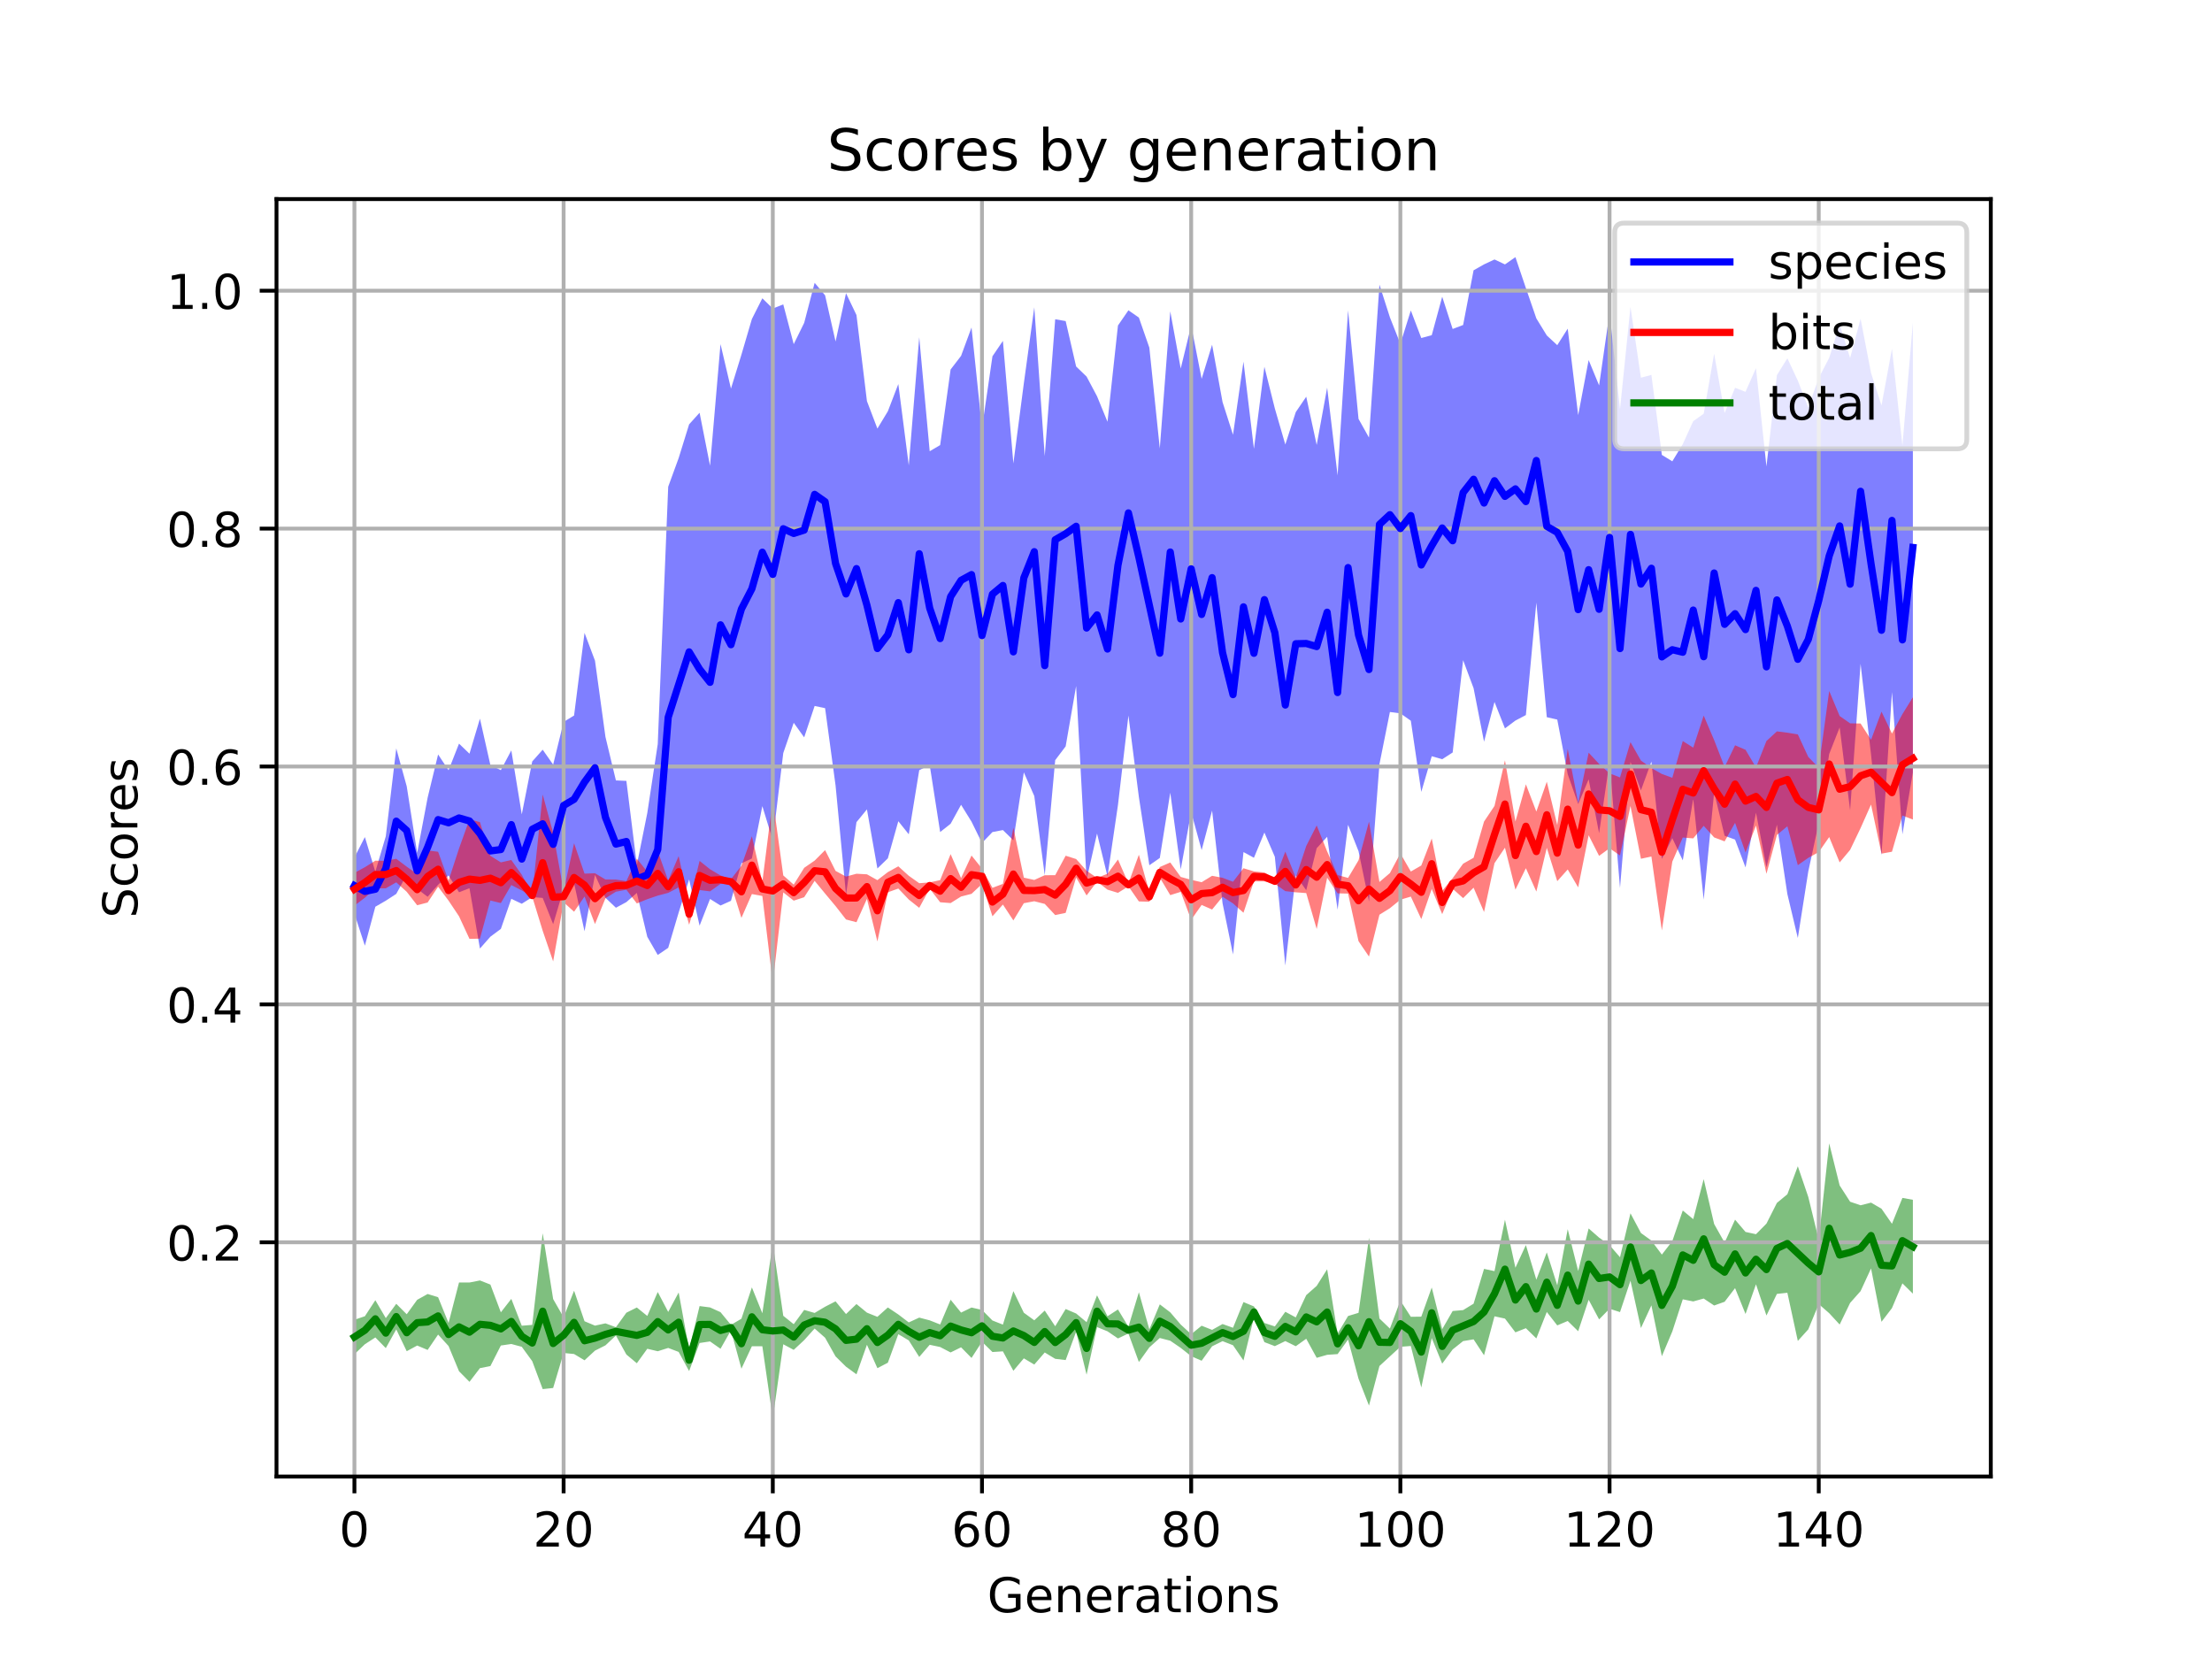 <?xml version="1.0" encoding="utf-8" standalone="no"?>
<!DOCTYPE svg PUBLIC "-//W3C//DTD SVG 1.1//EN"
  "http://www.w3.org/Graphics/SVG/1.1/DTD/svg11.dtd">
<!-- Created with matplotlib (https://matplotlib.org/) -->
<svg height="345.6pt" version="1.1" viewBox="0 0 460.8 345.6" width="460.8pt" xmlns="http://www.w3.org/2000/svg" xmlns:xlink="http://www.w3.org/1999/xlink">
 <defs>
  <style type="text/css">
*{stroke-linecap:butt;stroke-linejoin:round;}
  </style>
 </defs>
 <g id="figure_1">
  <g id="patch_1">
   <path d="M 0 345.6 
L 460.8 345.6 
L 460.8 0 
L 0 0 
z
" style="fill:#ffffff;"/>
  </g>
  <g id="axes_1">
   <g id="patch_2">
    <path d="M 57.6 307.584 
L 414.72 307.584 
L 414.72 41.472 
L 57.6 41.472 
z
" style="fill:#ffffff;"/>
   </g>
   <g id="PolyCollection_1">
    <path clip-path="url(#pe8306fdc66)" d="M 73.833 178.625 
L 73.833 190.348 
L 76.012 197.004 
L 78.191 188.89 
L 80.369 187.629 
L 82.548 186.216 
L 84.727 182.224 
L 86.906 185.166 
L 89.085 186.821 
L 91.264 184.309 
L 93.443 182.367 
L 95.622 185.874 
L 97.801 185.032 
L 99.979 197.598 
L 102.158 195.129 
L 104.337 193.51 
L 106.516 187.238 
L 108.695 188.269 
L 110.874 186.89 
L 113.053 187.057 
L 115.232 192.512 
L 117.411 185.199 
L 119.589 183.968 
L 121.768 194.002 
L 123.947 182.254 
L 126.126 187.021 
L 128.305 189.1 
L 130.484 187.926 
L 132.663 186.013 
L 134.842 195.157 
L 137.021 198.933 
L 139.199 197.456 
L 141.378 190.105 
L 143.557 183.205 
L 145.736 192.833 
L 147.915 187.271 
L 150.094 188.637 
L 152.273 187.654 
L 154.452 179.848 
L 156.631 178.835 
L 158.809 167.929 
L 160.988 175.053 
L 163.167 156.877 
L 165.346 150.566 
L 167.525 153.605 
L 169.704 147.062 
L 171.883 147.525 
L 174.062 163.62 
L 176.241 186.378 
L 178.419 171.27 
L 180.598 168.608 
L 182.777 180.923 
L 184.956 178.806 
L 187.135 171.07 
L 189.314 173.799 
L 191.493 160.446 
L 193.672 159.362 
L 195.851 173.327 
L 198.029 171.61 
L 200.208 167.651 
L 202.387 171.172 
L 204.566 175.606 
L 206.745 173.332 
L 208.924 172.916 
L 211.103 175.05 
L 213.282 160.903 
L 215.461 165.826 
L 217.639 182.31 
L 219.818 158.358 
L 221.997 155.475 
L 224.176 142.92 
L 226.355 183.213 
L 228.534 173.641 
L 230.713 182.547 
L 232.892 167.695 
L 235.071 149.057 
L 237.249 166.038 
L 239.428 180.245 
L 241.607 178.732 
L 243.786 165.131 
L 245.965 181.118 
L 248.144 169.175 
L 250.323 177.094 
L 252.502 168.855 
L 254.681 188.172 
L 256.859 198.834 
L 259.038 177.501 
L 261.217 178.69 
L 263.396 173.431 
L 265.575 178.491 
L 267.754 201.133 
L 269.933 182.36 
L 272.112 185.46 
L 274.291 176.702 
L 276.469 174.321 
L 278.648 189.497 
L 280.827 171.818 
L 283.006 177.311 
L 285.185 187.8 
L 287.364 159.184 
L 289.543 148.322 
L 291.722 148.606 
L 293.901 150.139 
L 296.079 164.967 
L 298.258 157.536 
L 300.437 158.16 
L 302.616 156.76 
L 304.795 137.53 
L 306.974 143.363 
L 309.153 154.511 
L 311.332 146.231 
L 313.511 151.736 
L 315.689 150.108 
L 317.868 148.961 
L 320.047 125.534 
L 322.226 149.404 
L 324.405 149.899 
L 326.584 161.286 
L 328.763 167.497 
L 330.942 162.351 
L 333.121 173.561 
L 335.299 158.703 
L 337.478 184.977 
L 339.657 158.718 
L 341.836 164.647 
L 344.015 158.655 
L 346.194 178.93 
L 348.373 174.597 
L 350.552 179.222 
L 352.731 166.445 
L 354.909 187.412 
L 357.088 165.06 
L 359.267 174.103 
L 361.446 174.901 
L 363.625 180.694 
L 365.804 169.298 
L 367.983 180.665 
L 370.162 171.803 
L 372.341 186.245 
L 374.519 195.4 
L 376.698 181.538 
L 378.877 171.475 
L 381.056 157.065 
L 383.235 151.53 
L 385.414 168.805 
L 387.593 138.285 
L 389.772 157.208 
L 391.951 178.138 
L 394.129 144.178 
L 396.308 173.805 
L 398.487 160.889 
L 398.487 67.209 
L 398.487 67.209 
L 396.308 92.79 
L 394.129 72.65 
L 391.951 84.453 
L 389.772 77.69 
L 387.593 66.402 
L 385.414 74.588 
L 383.235 67.589 
L 381.056 74.542 
L 378.877 78.747 
L 376.698 84.879 
L 374.519 79.293 
L 372.341 74.632 
L 370.162 78.151 
L 367.983 97.171 
L 365.804 76.672 
L 363.625 81.62 
L 361.446 80.782 
L 359.267 86.021 
L 357.088 73.674 
L 354.909 86.191 
L 352.731 87.731 
L 350.552 92.518 
L 348.373 96.102 
L 346.194 94.762 
L 344.015 78.096 
L 341.836 78.686 
L 339.657 63.929 
L 337.478 85.247 
L 335.299 65.203 
L 333.121 80.288 
L 330.942 75.005 
L 328.763 86.491 
L 326.584 68.467 
L 324.405 71.905 
L 322.226 69.883 
L 320.047 66.327 
L 317.868 60.007 
L 315.689 53.568 
L 313.511 55.082 
L 311.332 54.055 
L 309.153 55.072 
L 306.974 56.309 
L 304.795 67.702 
L 302.616 68.533 
L 300.437 61.814 
L 298.258 69.829 
L 296.079 70.416 
L 293.901 64.678 
L 291.722 71.623 
L 289.543 66.11 
L 287.364 59.303 
L 285.185 91.156 
L 283.006 87.263 
L 280.827 64.656 
L 278.648 99.043 
L 276.469 80.757 
L 274.291 92.689 
L 272.112 82.642 
L 269.933 85.851 
L 267.754 92.601 
L 265.575 85.102 
L 263.396 76.404 
L 261.217 93.495 
L 259.038 75.337 
L 256.859 90.569 
L 254.681 83.766 
L 252.502 71.811 
L 250.323 78.916 
L 248.144 67.824 
L 245.965 76.775 
L 243.786 64.86 
L 241.607 93.414 
L 239.428 72.414 
L 237.249 66.154 
L 235.071 64.64 
L 232.892 67.807 
L 230.713 87.865 
L 228.534 82.548 
L 226.355 78.446 
L 224.176 76.347 
L 221.997 66.885 
L 219.818 66.509 
L 217.639 95.02 
L 215.461 64.024 
L 213.282 79.87 
L 211.103 96.541 
L 208.924 71.011 
L 206.745 74.223 
L 204.566 89.195 
L 202.387 68.226 
L 200.208 74.135 
L 198.029 76.976 
L 195.851 92.723 
L 193.672 94.002 
L 191.493 70.259 
L 189.314 96.939 
L 187.135 80.004 
L 184.956 85.678 
L 182.777 89.28 
L 180.598 83.557 
L 178.419 65.63 
L 176.241 61.078 
L 174.062 71.14 
L 171.883 61.523 
L 169.704 58.913 
L 167.525 67.258 
L 165.346 71.694 
L 163.167 63.411 
L 160.988 64.276 
L 158.809 62.142 
L 156.631 66.46 
L 154.452 73.882 
L 152.273 80.954 
L 150.094 71.684 
L 147.915 97.017 
L 145.736 85.983 
L 143.557 88.396 
L 141.378 95.422 
L 139.199 101.392 
L 137.021 155.004 
L 134.842 169.366 
L 132.663 180.195 
L 130.484 162.671 
L 128.305 162.577 
L 126.126 153.506 
L 123.947 137.627 
L 121.768 131.836 
L 119.589 149.055 
L 117.411 150.392 
L 115.232 159.285 
L 113.053 156.176 
L 110.874 158.622 
L 108.695 169.653 
L 106.516 156.322 
L 104.337 160.437 
L 102.158 159.384 
L 99.979 149.709 
L 97.801 157.012 
L 95.622 154.911 
L 93.443 160.449 
L 91.264 157.169 
L 89.085 166.165 
L 86.906 177.672 
L 84.727 163.794 
L 82.548 155.907 
L 80.369 174.208 
L 78.191 181.59 
L 76.012 174.378 
L 73.833 178.625 
z
" style="fill:#0000ff;fill-opacity:0.5;"/>
   </g>
   <g id="PolyCollection_2">
    <path clip-path="url(#pe8306fdc66)" d="M 73.833 181.834 
L 73.833 188.666 
L 76.012 187.011 
L 78.191 185.068 
L 80.369 185.051 
L 82.548 183.808 
L 84.727 185.776 
L 86.906 188.58 
L 89.085 188.009 
L 91.264 184.718 
L 93.443 187.614 
L 95.622 190.882 
L 97.801 195.583 
L 99.979 195.538 
L 102.158 187.595 
L 104.337 188.126 
L 106.516 184.378 
L 108.695 185.491 
L 110.874 186.801 
L 113.053 193.901 
L 115.232 200.275 
L 117.411 187.955 
L 119.589 189.931 
L 121.768 186.766 
L 123.947 192.499 
L 126.126 187.127 
L 128.305 185.761 
L 130.484 185.345 
L 132.663 188.2 
L 134.842 187.323 
L 137.021 186.576 
L 139.199 186.001 
L 141.378 184.871 
L 143.557 192.636 
L 145.736 185.412 
L 147.915 185.685 
L 150.094 184.132 
L 152.273 184.209 
L 154.452 191.213 
L 156.631 186.246 
L 158.809 186.647 
L 160.988 204.744 
L 163.167 185.901 
L 165.346 187.622 
L 167.525 186.91 
L 169.704 183.495 
L 171.883 186.144 
L 174.062 188.752 
L 176.241 191.545 
L 178.419 192.113 
L 180.598 187.249 
L 182.777 196.12 
L 184.956 185.885 
L 187.135 185.094 
L 189.314 187.39 
L 191.493 189.116 
L 193.672 185.117 
L 195.851 187.956 
L 198.029 188.125 
L 200.208 186.763 
L 202.387 186.202 
L 204.566 184.155 
L 206.745 190.879 
L 208.924 188.434 
L 211.103 191.741 
L 213.282 188.153 
L 215.461 187.745 
L 217.639 188.299 
L 219.818 190.628 
L 221.997 190.165 
L 224.176 182.802 
L 226.355 186.536 
L 228.534 183.643 
L 230.713 185.33 
L 232.892 185.998 
L 235.071 184.638 
L 237.249 187.783 
L 239.428 187.844 
L 241.607 182.816 
L 243.786 186.473 
L 245.965 185.787 
L 248.144 191.605 
L 250.323 188.513 
L 252.502 189.473 
L 254.681 186.805 
L 256.859 188.197 
L 259.038 190.141 
L 261.217 183.604 
L 263.396 183.607 
L 265.575 184.113 
L 267.754 185.641 
L 269.933 185.882 
L 272.112 186.046 
L 274.291 193.529 
L 276.469 182.845 
L 278.648 186.1 
L 280.827 186.154 
L 283.006 196.065 
L 285.185 199.268 
L 287.364 190.552 
L 289.543 189.196 
L 291.722 187.429 
L 293.901 186.779 
L 296.079 191.462 
L 298.258 185.183 
L 300.437 190.431 
L 302.616 185.147 
L 304.795 187.095 
L 306.974 184.921 
L 309.153 189.988 
L 311.332 179.812 
L 313.511 176.588 
L 315.689 185.329 
L 317.868 180.86 
L 320.047 185.727 
L 322.226 176.615 
L 324.405 183.565 
L 326.584 181.126 
L 328.763 184.858 
L 330.942 174 
L 333.121 178.293 
L 335.299 176.702 
L 337.478 178.208 
L 339.657 167.904 
L 341.836 178.899 
L 344.015 178.422 
L 346.194 193.823 
L 348.373 179.496 
L 350.552 174.472 
L 352.731 174.652 
L 354.909 172.034 
L 357.088 174.45 
L 359.267 175.271 
L 361.446 171.417 
L 363.625 177.583 
L 365.804 171.974 
L 367.983 182.032 
L 370.162 173.937 
L 372.341 172.127 
L 374.519 180.233 
L 376.698 178.709 
L 378.877 177.513 
L 381.056 174.373 
L 383.235 179.656 
L 385.414 177.047 
L 387.593 172.502 
L 389.772 167.604 
L 391.951 177.83 
L 394.129 177.43 
L 396.308 169.892 
L 398.487 170.731 
L 398.487 145.249 
L 398.487 145.249 
L 396.308 148.759 
L 394.129 152.811 
L 391.951 148.248 
L 389.772 154.114 
L 387.593 150.717 
L 385.414 150.687 
L 383.235 149.159 
L 381.056 143.94 
L 378.877 159.927 
L 376.698 157.679 
L 374.519 152.986 
L 372.341 152.63 
L 370.162 152.358 
L 367.983 154.363 
L 365.804 159.865 
L 363.625 156.192 
L 361.446 155.255 
L 359.267 159.78 
L 357.088 154.18 
L 354.909 149.067 
L 352.731 155.745 
L 350.552 154.372 
L 348.373 162.025 
L 346.194 161.232 
L 344.015 160 
L 341.836 158.443 
L 339.657 154.592 
L 337.478 161.953 
L 335.299 161.1 
L 333.121 159.14 
L 330.942 156.8 
L 328.763 167.245 
L 326.584 155.998 
L 324.405 171.877 
L 322.226 162.844 
L 320.047 169.069 
L 317.868 163.383 
L 315.689 171.138 
L 313.511 158.402 
L 311.332 167.889 
L 309.153 171.146 
L 306.974 178.693 
L 304.795 179.923 
L 302.616 182.941 
L 300.437 185.58 
L 298.258 174.672 
L 296.079 180.299 
L 293.901 181.555 
L 291.722 177.783 
L 289.543 181.877 
L 287.364 183.733 
L 285.185 171.161 
L 283.006 179.216 
L 280.827 182.886 
L 278.648 182.29 
L 276.469 177.367 
L 274.291 171.951 
L 272.112 176.236 
L 269.933 182.823 
L 267.754 177.412 
L 265.575 183.079 
L 263.396 181.75 
L 261.217 181.532 
L 259.038 180.871 
L 256.859 183.684 
L 254.681 182.858 
L 252.502 182.445 
L 250.323 183.783 
L 248.144 183.282 
L 245.965 182.68 
L 243.786 179.671 
L 241.607 180.619 
L 239.428 185.806 
L 237.249 178.056 
L 235.071 184.016 
L 232.892 179.052 
L 230.713 182.022 
L 228.534 182.882 
L 226.355 181.396 
L 224.176 178.953 
L 221.997 178.261 
L 219.818 182.318 
L 217.639 182.327 
L 215.461 183.31 
L 213.282 182.829 
L 211.103 172.42 
L 208.924 184.124 
L 206.745 184.955 
L 204.566 180.937 
L 202.387 178.223 
L 200.208 182.916 
L 198.029 177.933 
L 195.851 183.345 
L 193.672 183.82 
L 191.493 183.988 
L 189.314 182.438 
L 187.135 180.469 
L 184.956 181.676 
L 182.777 183.349 
L 180.598 182.134 
L 178.419 182.016 
L 176.241 182.604 
L 174.062 181.422 
L 171.883 177.092 
L 169.704 179.279 
L 167.525 180.784 
L 165.346 184.284 
L 163.167 182.369 
L 160.988 166.476 
L 158.809 183.725 
L 156.631 174.204 
L 154.452 180.35 
L 152.273 183.153 
L 150.094 182.374 
L 147.915 181.081 
L 145.736 179.337 
L 143.557 188.247 
L 141.378 178.33 
L 139.199 183.432 
L 137.021 177.319 
L 134.842 181.608 
L 132.663 178.868 
L 130.484 183.55 
L 128.305 183.228 
L 126.126 183.212 
L 123.947 181.912 
L 121.768 181.992 
L 119.589 175.664 
L 117.411 185.629 
L 115.232 173.509 
L 113.053 165.515 
L 110.874 186.33 
L 108.695 182.22 
L 106.516 179.154 
L 104.337 179.647 
L 102.158 178.285 
L 99.979 171.261 
L 97.801 170.687 
L 95.622 176.758 
L 93.443 183.426 
L 91.264 177.436 
L 89.085 177.156 
L 86.906 182.084 
L 84.727 180.542 
L 82.548 178.898 
L 80.369 179.324 
L 78.191 179.298 
L 76.012 180.651 
L 73.833 181.834 
z
" style="fill:#ff0000;fill-opacity:0.5;"/>
   </g>
   <g id="PolyCollection_3">
    <path clip-path="url(#pe8306fdc66)" d="M 73.833 274.936 
L 73.833 282.101 
L 76.012 280.028 
L 78.191 278.613 
L 80.369 280.837 
L 82.548 276.932 
L 84.727 281.483 
L 86.906 280.3 
L 89.085 281.216 
L 91.264 278.014 
L 93.443 280.403 
L 95.622 285.653 
L 97.801 287.863 
L 99.979 285.01 
L 102.158 284.577 
L 104.337 280.295 
L 106.516 279.976 
L 108.695 280.564 
L 110.874 283.555 
L 113.053 289.377 
L 115.232 289.142 
L 117.411 281.85 
L 119.589 282.066 
L 121.768 283.374 
L 123.947 281.36 
L 126.126 280.262 
L 128.305 278.212 
L 130.484 282.169 
L 132.663 283.99 
L 134.842 280.973 
L 137.021 281.488 
L 139.199 280.801 
L 141.378 281.63 
L 143.557 285.618 
L 145.736 279.772 
L 147.915 279.444 
L 150.094 280.972 
L 152.273 277.133 
L 154.452 285.126 
L 156.631 280.446 
L 158.809 280.446 
L 160.988 295.488 
L 163.167 280.036 
L 165.346 281.202 
L 167.525 279.175 
L 169.704 276.756 
L 171.883 278.679 
L 174.062 282.565 
L 176.241 284.708 
L 178.419 286.295 
L 180.598 280.139 
L 182.777 285.014 
L 184.956 283.881 
L 187.135 277.937 
L 189.314 279.228 
L 191.493 282.674 
L 193.672 280.144 
L 195.851 280.606 
L 198.029 281.741 
L 200.208 280.667 
L 202.387 282.883 
L 204.566 279.51 
L 206.745 281.651 
L 208.924 281.51 
L 211.103 285.557 
L 213.282 282.968 
L 215.461 284.26 
L 217.639 281.747 
L 219.818 283.069 
L 221.997 283.326 
L 224.176 277.426 
L 226.355 286.373 
L 228.534 276.455 
L 230.713 277.34 
L 232.892 278.822 
L 235.071 277.794 
L 237.249 283.728 
L 239.428 280.686 
L 241.607 278.728 
L 243.786 279.296 
L 245.965 280.788 
L 248.144 282.517 
L 250.323 283.467 
L 252.502 280.458 
L 254.681 279.385 
L 256.859 280.239 
L 259.038 283.411 
L 261.217 274.466 
L 263.396 279.591 
L 265.575 280.426 
L 267.754 279.372 
L 269.933 280.442 
L 272.112 278.888 
L 274.291 282.861 
L 276.469 282.232 
L 278.648 282.083 
L 280.827 279.053 
L 283.006 287.219 
L 285.185 292.808 
L 287.364 284.565 
L 289.543 282.559 
L 291.722 280.563 
L 293.901 280.393 
L 296.079 289.047 
L 298.258 278.744 
L 300.437 284.074 
L 302.616 281.117 
L 304.795 279.374 
L 306.974 279.011 
L 309.153 282.323 
L 311.332 274.21 
L 313.511 274.684 
L 315.689 277.55 
L 317.868 276.688 
L 320.047 278.816 
L 322.226 273.306 
L 324.405 276.106 
L 326.584 275.185 
L 328.763 277.315 
L 330.942 270.765 
L 333.121 274.851 
L 335.299 272.633 
L 337.478 273.335 
L 339.657 266.794 
L 341.836 276.658 
L 344.015 271.93 
L 346.194 282.523 
L 348.373 277.364 
L 350.552 270.672 
L 352.731 271.113 
L 354.909 270.509 
L 357.088 271.962 
L 359.267 271.182 
L 361.446 268.34 
L 363.625 273.726 
L 365.804 267.539 
L 367.983 274.047 
L 370.162 269.545 
L 372.341 269.305 
L 374.519 279.339 
L 376.698 276.931 
L 378.877 271.66 
L 381.056 273.565 
L 383.235 275.924 
L 385.414 271.42 
L 387.593 268.963 
L 389.772 264.24 
L 391.951 275.354 
L 394.129 272.506 
L 396.308 267.347 
L 398.487 269.489 
L 398.487 249.937 
L 398.487 249.937 
L 396.308 249.547 
L 394.129 254.936 
L 391.951 251.8 
L 389.772 250.53 
L 387.593 251.084 
L 385.414 250.342 
L 383.235 246.957 
L 381.056 238.182 
L 378.877 258.25 
L 376.698 249.344 
L 374.519 242.953 
L 372.341 248.787 
L 370.162 250.588 
L 367.983 254.902 
L 365.804 257.108 
L 363.625 256.635 
L 361.446 254.078 
L 359.267 258.861 
L 357.088 254.986 
L 354.909 245.635 
L 352.731 253.974 
L 350.552 252.172 
L 348.373 258.547 
L 346.194 261.358 
L 344.015 258.44 
L 341.836 256.857 
L 339.657 252.753 
L 337.478 261.904 
L 335.299 259.387 
L 333.121 257.819 
L 330.942 255.908 
L 328.763 264.772 
L 326.584 256.061 
L 324.405 267.748 
L 322.226 260.897 
L 320.047 266.58 
L 317.868 259.371 
L 315.689 264.094 
L 313.511 254.093 
L 311.332 264.801 
L 309.153 264.332 
L 306.974 271.583 
L 304.795 272.918 
L 302.616 273.106 
L 300.437 276.891 
L 298.258 268.212 
L 296.079 274.284 
L 293.901 274.313 
L 291.722 270.95 
L 289.543 276.764 
L 287.364 274.669 
L 285.185 257.866 
L 283.006 273.487 
L 280.827 274.15 
L 278.648 277.814 
L 276.469 264.412 
L 274.291 267.87 
L 272.112 269.799 
L 269.933 274.442 
L 267.754 273.268 
L 265.575 276.32 
L 263.396 275.601 
L 261.217 272.152 
L 259.038 271.244 
L 256.859 276.598 
L 254.681 275.822 
L 252.502 277.039 
L 250.323 276.171 
L 248.144 277.937 
L 245.965 275.927 
L 243.786 273.383 
L 241.607 271.722 
L 239.428 276.93 
L 237.249 269.198 
L 235.071 276.386 
L 232.892 272.788 
L 230.713 274.199 
L 228.534 269.84 
L 226.355 275.433 
L 224.176 273.624 
L 221.997 272.691 
L 219.818 276.286 
L 217.639 273.017 
L 215.461 275.044 
L 213.282 273.467 
L 211.103 268.964 
L 208.924 275.943 
L 206.745 275.083 
L 204.566 272.88 
L 202.387 272.382 
L 200.208 273.44 
L 198.029 270.753 
L 195.851 275.912 
L 193.672 275.052 
L 191.493 274.482 
L 189.314 275.483 
L 187.135 273.824 
L 184.956 272.368 
L 182.777 274.321 
L 180.598 273.445 
L 178.419 271.656 
L 176.241 273.742 
L 174.062 271.093 
L 171.883 272.213 
L 169.704 273.51 
L 167.525 272.88 
L 165.346 275.853 
L 163.167 274.104 
L 160.988 259.05 
L 158.809 273.576 
L 156.631 268.185 
L 154.452 274.713 
L 152.273 275.996 
L 150.094 273.345 
L 147.915 272.36 
L 145.736 272.078 
L 143.557 281.096 
L 141.378 269.248 
L 139.199 273.303 
L 137.021 269.149 
L 134.842 274.134 
L 132.663 272.376 
L 130.484 273.461 
L 128.305 276.489 
L 126.126 275.679 
L 123.947 276.154 
L 121.768 275.24 
L 119.589 268.875 
L 117.411 274.423 
L 115.232 270.619 
L 113.053 256.911 
L 110.874 275.996 
L 108.695 276.174 
L 106.516 270.581 
L 104.337 273.38 
L 102.158 267.598 
L 99.979 266.74 
L 97.801 267.171 
L 95.622 267.17 
L 93.443 275.605 
L 91.264 270.237 
L 89.085 269.56 
L 86.906 270.774 
L 84.727 273.782 
L 82.548 271.604 
L 80.369 274.588 
L 78.191 270.858 
L 76.012 274.195 
L 73.833 274.936 
z
" style="fill:#008000;fill-opacity:0.5;"/>
   </g>
   <g id="matplotlib.axis_1">
    <g id="xtick_1">
     <g id="line2d_1">
      <path clip-path="url(#pe8306fdc66)" d="M 73.833 307.584 
L 73.833 41.472 
" style="fill:none;stroke:#b0b0b0;stroke-linecap:square;stroke-width:0.8;"/>
     </g>
     <g id="line2d_2">
      <defs>
       <path d="M 0 0 
L 0 3.5 
" id="m02636ddb5e" style="stroke:#000000;stroke-width:0.8;"/>
      </defs>
      <g>
       <use style="stroke:#000000;stroke-width:0.8;" x="73.833" xlink:href="#m02636ddb5e" y="307.584"/>
      </g>
     </g>
     <g id="text_1">
      <!-- 0 -->
      <defs>
       <path d="M 31.781 66.406 
Q 24.172 66.406 20.328 58.906 
Q 16.5 51.422 16.5 36.375 
Q 16.5 21.391 20.328 13.891 
Q 24.172 6.391 31.781 6.391 
Q 39.453 6.391 43.281 13.891 
Q 47.125 21.391 47.125 36.375 
Q 47.125 51.422 43.281 58.906 
Q 39.453 66.406 31.781 66.406 
z
M 31.781 74.219 
Q 44.047 74.219 50.516 64.516 
Q 56.984 54.828 56.984 36.375 
Q 56.984 17.969 50.516 8.266 
Q 44.047 -1.422 31.781 -1.422 
Q 19.531 -1.422 13.062 8.266 
Q 6.594 17.969 6.594 36.375 
Q 6.594 54.828 13.062 64.516 
Q 19.531 74.219 31.781 74.219 
z
" id="DejaVuSans-48"/>
      </defs>
      <g transform="translate(70.651 322.182)scale(0.1 -0.1)">
       <use xlink:href="#DejaVuSans-48"/>
      </g>
     </g>
    </g>
    <g id="xtick_2">
     <g id="line2d_3">
      <path clip-path="url(#pe8306fdc66)" d="M 117.411 307.584 
L 117.411 41.472 
" style="fill:none;stroke:#b0b0b0;stroke-linecap:square;stroke-width:0.8;"/>
     </g>
     <g id="line2d_4">
      <g>
       <use style="stroke:#000000;stroke-width:0.8;" x="117.411" xlink:href="#m02636ddb5e" y="307.584"/>
      </g>
     </g>
     <g id="text_2">
      <!-- 20 -->
      <defs>
       <path d="M 19.188 8.297 
L 53.609 8.297 
L 53.609 0 
L 7.328 0 
L 7.328 8.297 
Q 12.938 14.109 22.625 23.891 
Q 32.328 33.688 34.812 36.531 
Q 39.547 41.844 41.422 45.531 
Q 43.312 49.219 43.312 52.781 
Q 43.312 58.594 39.234 62.25 
Q 35.156 65.922 28.609 65.922 
Q 23.969 65.922 18.812 64.312 
Q 13.672 62.703 7.812 59.422 
L 7.812 69.391 
Q 13.766 71.781 18.938 73 
Q 24.125 74.219 28.422 74.219 
Q 39.75 74.219 46.484 68.547 
Q 53.219 62.891 53.219 53.422 
Q 53.219 48.922 51.531 44.891 
Q 49.859 40.875 45.406 35.406 
Q 44.188 33.984 37.641 27.219 
Q 31.109 20.453 19.188 8.297 
z
" id="DejaVuSans-50"/>
      </defs>
      <g transform="translate(111.048 322.182)scale(0.1 -0.1)">
       <use xlink:href="#DejaVuSans-50"/>
       <use x="63.623" xlink:href="#DejaVuSans-48"/>
      </g>
     </g>
    </g>
    <g id="xtick_3">
     <g id="line2d_5">
      <path clip-path="url(#pe8306fdc66)" d="M 160.988 307.584 
L 160.988 41.472 
" style="fill:none;stroke:#b0b0b0;stroke-linecap:square;stroke-width:0.8;"/>
     </g>
     <g id="line2d_6">
      <g>
       <use style="stroke:#000000;stroke-width:0.8;" x="160.988" xlink:href="#m02636ddb5e" y="307.584"/>
      </g>
     </g>
     <g id="text_3">
      <!-- 40 -->
      <defs>
       <path d="M 37.797 64.312 
L 12.891 25.391 
L 37.797 25.391 
z
M 35.203 72.906 
L 47.609 72.906 
L 47.609 25.391 
L 58.016 25.391 
L 58.016 17.188 
L 47.609 17.188 
L 47.609 0 
L 37.797 0 
L 37.797 17.188 
L 4.891 17.188 
L 4.891 26.703 
z
" id="DejaVuSans-52"/>
      </defs>
      <g transform="translate(154.626 322.182)scale(0.1 -0.1)">
       <use xlink:href="#DejaVuSans-52"/>
       <use x="63.623" xlink:href="#DejaVuSans-48"/>
      </g>
     </g>
    </g>
    <g id="xtick_4">
     <g id="line2d_7">
      <path clip-path="url(#pe8306fdc66)" d="M 204.566 307.584 
L 204.566 41.472 
" style="fill:none;stroke:#b0b0b0;stroke-linecap:square;stroke-width:0.8;"/>
     </g>
     <g id="line2d_8">
      <g>
       <use style="stroke:#000000;stroke-width:0.8;" x="204.566" xlink:href="#m02636ddb5e" y="307.584"/>
      </g>
     </g>
     <g id="text_4">
      <!-- 60 -->
      <defs>
       <path d="M 33.016 40.375 
Q 26.375 40.375 22.484 35.828 
Q 18.609 31.297 18.609 23.391 
Q 18.609 15.531 22.484 10.953 
Q 26.375 6.391 33.016 6.391 
Q 39.656 6.391 43.531 10.953 
Q 47.406 15.531 47.406 23.391 
Q 47.406 31.297 43.531 35.828 
Q 39.656 40.375 33.016 40.375 
z
M 52.594 71.297 
L 52.594 62.312 
Q 48.875 64.062 45.094 64.984 
Q 41.312 65.922 37.594 65.922 
Q 27.828 65.922 22.672 59.328 
Q 17.531 52.734 16.797 39.406 
Q 19.672 43.656 24.016 45.922 
Q 28.375 48.188 33.594 48.188 
Q 44.578 48.188 50.953 41.516 
Q 57.328 34.859 57.328 23.391 
Q 57.328 12.156 50.688 5.359 
Q 44.047 -1.422 33.016 -1.422 
Q 20.359 -1.422 13.672 8.266 
Q 6.984 17.969 6.984 36.375 
Q 6.984 53.656 15.188 63.938 
Q 23.391 74.219 37.203 74.219 
Q 40.922 74.219 44.703 73.484 
Q 48.484 72.75 52.594 71.297 
z
" id="DejaVuSans-54"/>
      </defs>
      <g transform="translate(198.204 322.182)scale(0.1 -0.1)">
       <use xlink:href="#DejaVuSans-54"/>
       <use x="63.623" xlink:href="#DejaVuSans-48"/>
      </g>
     </g>
    </g>
    <g id="xtick_5">
     <g id="line2d_9">
      <path clip-path="url(#pe8306fdc66)" d="M 248.144 307.584 
L 248.144 41.472 
" style="fill:none;stroke:#b0b0b0;stroke-linecap:square;stroke-width:0.8;"/>
     </g>
     <g id="line2d_10">
      <g>
       <use style="stroke:#000000;stroke-width:0.8;" x="248.144" xlink:href="#m02636ddb5e" y="307.584"/>
      </g>
     </g>
     <g id="text_5">
      <!-- 80 -->
      <defs>
       <path d="M 31.781 34.625 
Q 24.75 34.625 20.719 30.859 
Q 16.703 27.094 16.703 20.516 
Q 16.703 13.922 20.719 10.156 
Q 24.75 6.391 31.781 6.391 
Q 38.812 6.391 42.859 10.172 
Q 46.922 13.969 46.922 20.516 
Q 46.922 27.094 42.891 30.859 
Q 38.875 34.625 31.781 34.625 
z
M 21.922 38.812 
Q 15.578 40.375 12.031 44.719 
Q 8.5 49.078 8.5 55.328 
Q 8.5 64.062 14.719 69.141 
Q 20.953 74.219 31.781 74.219 
Q 42.672 74.219 48.875 69.141 
Q 55.078 64.062 55.078 55.328 
Q 55.078 49.078 51.531 44.719 
Q 48 40.375 41.703 38.812 
Q 48.828 37.156 52.797 32.312 
Q 56.781 27.484 56.781 20.516 
Q 56.781 9.906 50.312 4.234 
Q 43.844 -1.422 31.781 -1.422 
Q 19.734 -1.422 13.25 4.234 
Q 6.781 9.906 6.781 20.516 
Q 6.781 27.484 10.781 32.312 
Q 14.797 37.156 21.922 38.812 
z
M 18.312 54.391 
Q 18.312 48.734 21.844 45.562 
Q 25.391 42.391 31.781 42.391 
Q 38.141 42.391 41.719 45.562 
Q 45.312 48.734 45.312 54.391 
Q 45.312 60.062 41.719 63.234 
Q 38.141 66.406 31.781 66.406 
Q 25.391 66.406 21.844 63.234 
Q 18.312 60.062 18.312 54.391 
z
" id="DejaVuSans-56"/>
      </defs>
      <g transform="translate(241.781 322.182)scale(0.1 -0.1)">
       <use xlink:href="#DejaVuSans-56"/>
       <use x="63.623" xlink:href="#DejaVuSans-48"/>
      </g>
     </g>
    </g>
    <g id="xtick_6">
     <g id="line2d_11">
      <path clip-path="url(#pe8306fdc66)" d="M 291.722 307.584 
L 291.722 41.472 
" style="fill:none;stroke:#b0b0b0;stroke-linecap:square;stroke-width:0.8;"/>
     </g>
     <g id="line2d_12">
      <g>
       <use style="stroke:#000000;stroke-width:0.8;" x="291.722" xlink:href="#m02636ddb5e" y="307.584"/>
      </g>
     </g>
     <g id="text_6">
      <!-- 100 -->
      <defs>
       <path d="M 12.406 8.297 
L 28.516 8.297 
L 28.516 63.922 
L 10.984 60.406 
L 10.984 69.391 
L 28.422 72.906 
L 38.281 72.906 
L 38.281 8.297 
L 54.391 8.297 
L 54.391 0 
L 12.406 0 
z
" id="DejaVuSans-49"/>
      </defs>
      <g transform="translate(282.178 322.182)scale(0.1 -0.1)">
       <use xlink:href="#DejaVuSans-49"/>
       <use x="63.623" xlink:href="#DejaVuSans-48"/>
       <use x="127.246" xlink:href="#DejaVuSans-48"/>
      </g>
     </g>
    </g>
    <g id="xtick_7">
     <g id="line2d_13">
      <path clip-path="url(#pe8306fdc66)" d="M 335.299 307.584 
L 335.299 41.472 
" style="fill:none;stroke:#b0b0b0;stroke-linecap:square;stroke-width:0.8;"/>
     </g>
     <g id="line2d_14">
      <g>
       <use style="stroke:#000000;stroke-width:0.8;" x="335.299" xlink:href="#m02636ddb5e" y="307.584"/>
      </g>
     </g>
     <g id="text_7">
      <!-- 120 -->
      <g transform="translate(325.756 322.182)scale(0.1 -0.1)">
       <use xlink:href="#DejaVuSans-49"/>
       <use x="63.623" xlink:href="#DejaVuSans-50"/>
       <use x="127.246" xlink:href="#DejaVuSans-48"/>
      </g>
     </g>
    </g>
    <g id="xtick_8">
     <g id="line2d_15">
      <path clip-path="url(#pe8306fdc66)" d="M 378.877 307.584 
L 378.877 41.472 
" style="fill:none;stroke:#b0b0b0;stroke-linecap:square;stroke-width:0.8;"/>
     </g>
     <g id="line2d_16">
      <g>
       <use style="stroke:#000000;stroke-width:0.8;" x="378.877" xlink:href="#m02636ddb5e" y="307.584"/>
      </g>
     </g>
     <g id="text_8">
      <!-- 140 -->
      <g transform="translate(369.334 322.182)scale(0.1 -0.1)">
       <use xlink:href="#DejaVuSans-49"/>
       <use x="63.623" xlink:href="#DejaVuSans-52"/>
       <use x="127.246" xlink:href="#DejaVuSans-48"/>
      </g>
     </g>
    </g>
    <g id="text_9">
     <!-- Generations -->
     <defs>
      <path d="M 59.516 10.406 
L 59.516 29.984 
L 43.406 29.984 
L 43.406 38.094 
L 69.281 38.094 
L 69.281 6.781 
Q 63.578 2.734 56.688 0.656 
Q 49.812 -1.422 42 -1.422 
Q 24.906 -1.422 15.25 8.562 
Q 5.609 18.562 5.609 36.375 
Q 5.609 54.25 15.25 64.234 
Q 24.906 74.219 42 74.219 
Q 49.125 74.219 55.547 72.453 
Q 61.969 70.703 67.391 67.281 
L 67.391 56.781 
Q 61.922 61.422 55.766 63.766 
Q 49.609 66.109 42.828 66.109 
Q 29.438 66.109 22.719 58.641 
Q 16.016 51.172 16.016 36.375 
Q 16.016 21.625 22.719 14.156 
Q 29.438 6.688 42.828 6.688 
Q 48.047 6.688 52.141 7.594 
Q 56.25 8.5 59.516 10.406 
z
" id="DejaVuSans-71"/>
      <path d="M 56.203 29.594 
L 56.203 25.203 
L 14.891 25.203 
Q 15.484 15.922 20.484 11.062 
Q 25.484 6.203 34.422 6.203 
Q 39.594 6.203 44.453 7.469 
Q 49.312 8.734 54.109 11.281 
L 54.109 2.781 
Q 49.266 0.734 44.188 -0.344 
Q 39.109 -1.422 33.891 -1.422 
Q 20.797 -1.422 13.156 6.188 
Q 5.516 13.812 5.516 26.812 
Q 5.516 40.234 12.766 48.109 
Q 20.016 56 32.328 56 
Q 43.359 56 49.781 48.891 
Q 56.203 41.797 56.203 29.594 
z
M 47.219 32.234 
Q 47.125 39.594 43.094 43.984 
Q 39.062 48.391 32.422 48.391 
Q 24.906 48.391 20.391 44.141 
Q 15.875 39.891 15.188 32.172 
z
" id="DejaVuSans-101"/>
      <path d="M 54.891 33.016 
L 54.891 0 
L 45.906 0 
L 45.906 32.719 
Q 45.906 40.484 42.875 44.328 
Q 39.844 48.188 33.797 48.188 
Q 26.516 48.188 22.312 43.547 
Q 18.109 38.922 18.109 30.906 
L 18.109 0 
L 9.078 0 
L 9.078 54.688 
L 18.109 54.688 
L 18.109 46.188 
Q 21.344 51.125 25.703 53.562 
Q 30.078 56 35.797 56 
Q 45.219 56 50.047 50.172 
Q 54.891 44.344 54.891 33.016 
z
" id="DejaVuSans-110"/>
      <path d="M 41.109 46.297 
Q 39.594 47.172 37.812 47.578 
Q 36.031 48 33.891 48 
Q 26.266 48 22.188 43.047 
Q 18.109 38.094 18.109 28.812 
L 18.109 0 
L 9.078 0 
L 9.078 54.688 
L 18.109 54.688 
L 18.109 46.188 
Q 20.953 51.172 25.484 53.578 
Q 30.031 56 36.531 56 
Q 37.453 56 38.578 55.875 
Q 39.703 55.766 41.062 55.516 
z
" id="DejaVuSans-114"/>
      <path d="M 34.281 27.484 
Q 23.391 27.484 19.188 25 
Q 14.984 22.516 14.984 16.5 
Q 14.984 11.719 18.141 8.906 
Q 21.297 6.109 26.703 6.109 
Q 34.188 6.109 38.703 11.406 
Q 43.219 16.703 43.219 25.484 
L 43.219 27.484 
z
M 52.203 31.203 
L 52.203 0 
L 43.219 0 
L 43.219 8.297 
Q 40.141 3.328 35.547 0.953 
Q 30.953 -1.422 24.312 -1.422 
Q 15.922 -1.422 10.953 3.297 
Q 6 8.016 6 15.922 
Q 6 25.141 12.172 29.828 
Q 18.359 34.516 30.609 34.516 
L 43.219 34.516 
L 43.219 35.406 
Q 43.219 41.609 39.141 45 
Q 35.062 48.391 27.688 48.391 
Q 23 48.391 18.547 47.266 
Q 14.109 46.141 10.016 43.891 
L 10.016 52.203 
Q 14.938 54.109 19.578 55.047 
Q 24.219 56 28.609 56 
Q 40.484 56 46.344 49.844 
Q 52.203 43.703 52.203 31.203 
z
" id="DejaVuSans-97"/>
      <path d="M 18.312 70.219 
L 18.312 54.688 
L 36.812 54.688 
L 36.812 47.703 
L 18.312 47.703 
L 18.312 18.016 
Q 18.312 11.328 20.141 9.422 
Q 21.969 7.516 27.594 7.516 
L 36.812 7.516 
L 36.812 0 
L 27.594 0 
Q 17.188 0 13.234 3.875 
Q 9.281 7.766 9.281 18.016 
L 9.281 47.703 
L 2.688 47.703 
L 2.688 54.688 
L 9.281 54.688 
L 9.281 70.219 
z
" id="DejaVuSans-116"/>
      <path d="M 9.422 54.688 
L 18.406 54.688 
L 18.406 0 
L 9.422 0 
z
M 9.422 75.984 
L 18.406 75.984 
L 18.406 64.594 
L 9.422 64.594 
z
" id="DejaVuSans-105"/>
      <path d="M 30.609 48.391 
Q 23.391 48.391 19.188 42.75 
Q 14.984 37.109 14.984 27.297 
Q 14.984 17.484 19.156 11.844 
Q 23.344 6.203 30.609 6.203 
Q 37.797 6.203 41.984 11.859 
Q 46.188 17.531 46.188 27.297 
Q 46.188 37.016 41.984 42.703 
Q 37.797 48.391 30.609 48.391 
z
M 30.609 56 
Q 42.328 56 49.016 48.375 
Q 55.719 40.766 55.719 27.297 
Q 55.719 13.875 49.016 6.219 
Q 42.328 -1.422 30.609 -1.422 
Q 18.844 -1.422 12.172 6.219 
Q 5.516 13.875 5.516 27.297 
Q 5.516 40.766 12.172 48.375 
Q 18.844 56 30.609 56 
z
" id="DejaVuSans-111"/>
      <path d="M 44.281 53.078 
L 44.281 44.578 
Q 40.484 46.531 36.375 47.5 
Q 32.281 48.484 27.875 48.484 
Q 21.188 48.484 17.844 46.438 
Q 14.5 44.391 14.5 40.281 
Q 14.5 37.156 16.891 35.375 
Q 19.281 33.594 26.516 31.984 
L 29.594 31.297 
Q 39.156 29.25 43.188 25.516 
Q 47.219 21.781 47.219 15.094 
Q 47.219 7.469 41.188 3.016 
Q 35.156 -1.422 24.609 -1.422 
Q 20.219 -1.422 15.453 -0.562 
Q 10.688 0.297 5.422 2 
L 5.422 11.281 
Q 10.406 8.688 15.234 7.391 
Q 20.062 6.109 24.812 6.109 
Q 31.156 6.109 34.562 8.281 
Q 37.984 10.453 37.984 14.406 
Q 37.984 18.062 35.516 20.016 
Q 33.062 21.969 24.703 23.781 
L 21.578 24.516 
Q 13.234 26.266 9.516 29.906 
Q 5.812 33.547 5.812 39.891 
Q 5.812 47.609 11.281 51.797 
Q 16.75 56 26.812 56 
Q 31.781 56 36.172 55.266 
Q 40.578 54.547 44.281 53.078 
z
" id="DejaVuSans-115"/>
     </defs>
     <g transform="translate(205.662 335.861)scale(0.1 -0.1)">
      <use xlink:href="#DejaVuSans-71"/>
      <use x="77.49" xlink:href="#DejaVuSans-101"/>
      <use x="139.014" xlink:href="#DejaVuSans-110"/>
      <use x="202.393" xlink:href="#DejaVuSans-101"/>
      <use x="263.916" xlink:href="#DejaVuSans-114"/>
      <use x="305.029" xlink:href="#DejaVuSans-97"/>
      <use x="366.309" xlink:href="#DejaVuSans-116"/>
      <use x="405.518" xlink:href="#DejaVuSans-105"/>
      <use x="433.301" xlink:href="#DejaVuSans-111"/>
      <use x="494.482" xlink:href="#DejaVuSans-110"/>
      <use x="557.861" xlink:href="#DejaVuSans-115"/>
     </g>
    </g>
   </g>
   <g id="matplotlib.axis_2">
    <g id="ytick_1">
     <g id="line2d_17">
      <path clip-path="url(#pe8306fdc66)" d="M 57.6 258.79 
L 414.72 258.79 
" style="fill:none;stroke:#b0b0b0;stroke-linecap:square;stroke-width:0.8;"/>
     </g>
     <g id="line2d_18">
      <defs>
       <path d="M 0 0 
L -3.5 0 
" id="mf2a3966bc0" style="stroke:#000000;stroke-width:0.8;"/>
      </defs>
      <g>
       <use style="stroke:#000000;stroke-width:0.8;" x="57.6" xlink:href="#mf2a3966bc0" y="258.79"/>
      </g>
     </g>
     <g id="text_10">
      <!-- 0.2 -->
      <defs>
       <path d="M 10.688 12.406 
L 21 12.406 
L 21 0 
L 10.688 0 
z
" id="DejaVuSans-46"/>
      </defs>
      <g transform="translate(34.697 262.589)scale(0.1 -0.1)">
       <use xlink:href="#DejaVuSans-48"/>
       <use x="63.623" xlink:href="#DejaVuSans-46"/>
       <use x="95.41" xlink:href="#DejaVuSans-50"/>
      </g>
     </g>
    </g>
    <g id="ytick_2">
     <g id="line2d_19">
      <path clip-path="url(#pe8306fdc66)" d="M 57.6 209.231 
L 414.72 209.231 
" style="fill:none;stroke:#b0b0b0;stroke-linecap:square;stroke-width:0.8;"/>
     </g>
     <g id="line2d_20">
      <g>
       <use style="stroke:#000000;stroke-width:0.8;" x="57.6" xlink:href="#mf2a3966bc0" y="209.231"/>
      </g>
     </g>
     <g id="text_11">
      <!-- 0.4 -->
      <g transform="translate(34.697 213.031)scale(0.1 -0.1)">
       <use xlink:href="#DejaVuSans-48"/>
       <use x="63.623" xlink:href="#DejaVuSans-46"/>
       <use x="95.41" xlink:href="#DejaVuSans-52"/>
      </g>
     </g>
    </g>
    <g id="ytick_3">
     <g id="line2d_21">
      <path clip-path="url(#pe8306fdc66)" d="M 57.6 159.673 
L 414.72 159.673 
" style="fill:none;stroke:#b0b0b0;stroke-linecap:square;stroke-width:0.8;"/>
     </g>
     <g id="line2d_22">
      <g>
       <use style="stroke:#000000;stroke-width:0.8;" x="57.6" xlink:href="#mf2a3966bc0" y="159.673"/>
      </g>
     </g>
     <g id="text_12">
      <!-- 0.6 -->
      <g transform="translate(34.697 163.472)scale(0.1 -0.1)">
       <use xlink:href="#DejaVuSans-48"/>
       <use x="63.623" xlink:href="#DejaVuSans-46"/>
       <use x="95.41" xlink:href="#DejaVuSans-54"/>
      </g>
     </g>
    </g>
    <g id="ytick_4">
     <g id="line2d_23">
      <path clip-path="url(#pe8306fdc66)" d="M 57.6 110.114 
L 414.72 110.114 
" style="fill:none;stroke:#b0b0b0;stroke-linecap:square;stroke-width:0.8;"/>
     </g>
     <g id="line2d_24">
      <g>
       <use style="stroke:#000000;stroke-width:0.8;" x="57.6" xlink:href="#mf2a3966bc0" y="110.114"/>
      </g>
     </g>
     <g id="text_13">
      <!-- 0.8 -->
      <g transform="translate(34.697 113.913)scale(0.1 -0.1)">
       <use xlink:href="#DejaVuSans-48"/>
       <use x="63.623" xlink:href="#DejaVuSans-46"/>
       <use x="95.41" xlink:href="#DejaVuSans-56"/>
      </g>
     </g>
    </g>
    <g id="ytick_5">
     <g id="line2d_25">
      <path clip-path="url(#pe8306fdc66)" d="M 57.6 60.556 
L 414.72 60.556 
" style="fill:none;stroke:#b0b0b0;stroke-linecap:square;stroke-width:0.8;"/>
     </g>
     <g id="line2d_26">
      <g>
       <use style="stroke:#000000;stroke-width:0.8;" x="57.6" xlink:href="#mf2a3966bc0" y="60.556"/>
      </g>
     </g>
     <g id="text_14">
      <!-- 1.0 -->
      <g transform="translate(34.697 64.355)scale(0.1 -0.1)">
       <use xlink:href="#DejaVuSans-49"/>
       <use x="63.623" xlink:href="#DejaVuSans-46"/>
       <use x="95.41" xlink:href="#DejaVuSans-48"/>
      </g>
     </g>
    </g>
    <g id="text_15">
     <!-- Scores -->
     <defs>
      <path d="M 53.516 70.516 
L 53.516 60.891 
Q 47.906 63.578 42.922 64.891 
Q 37.938 66.219 33.297 66.219 
Q 25.25 66.219 20.875 63.094 
Q 16.5 59.969 16.5 54.203 
Q 16.5 49.359 19.406 46.891 
Q 22.312 44.438 30.422 42.922 
L 36.375 41.703 
Q 47.406 39.594 52.656 34.297 
Q 57.906 29 57.906 20.125 
Q 57.906 9.516 50.797 4.047 
Q 43.703 -1.422 29.984 -1.422 
Q 24.812 -1.422 18.969 -0.25 
Q 13.141 0.922 6.891 3.219 
L 6.891 13.375 
Q 12.891 10.016 18.656 8.297 
Q 24.422 6.594 29.984 6.594 
Q 38.422 6.594 43.016 9.906 
Q 47.609 13.234 47.609 19.391 
Q 47.609 24.75 44.312 27.781 
Q 41.016 30.812 33.5 32.328 
L 27.484 33.5 
Q 16.453 35.688 11.516 40.375 
Q 6.594 45.062 6.594 53.422 
Q 6.594 63.094 13.406 68.656 
Q 20.219 74.219 32.172 74.219 
Q 37.312 74.219 42.625 73.281 
Q 47.953 72.359 53.516 70.516 
z
" id="DejaVuSans-83"/>
      <path d="M 48.781 52.594 
L 48.781 44.188 
Q 44.969 46.297 41.141 47.344 
Q 37.312 48.391 33.406 48.391 
Q 24.656 48.391 19.812 42.844 
Q 14.984 37.312 14.984 27.297 
Q 14.984 17.281 19.812 11.734 
Q 24.656 6.203 33.406 6.203 
Q 37.312 6.203 41.141 7.25 
Q 44.969 8.297 48.781 10.406 
L 48.781 2.094 
Q 45.016 0.344 40.984 -0.531 
Q 36.969 -1.422 32.422 -1.422 
Q 20.062 -1.422 12.781 6.344 
Q 5.516 14.109 5.516 27.297 
Q 5.516 40.672 12.859 48.328 
Q 20.219 56 33.016 56 
Q 37.156 56 41.109 55.141 
Q 45.062 54.297 48.781 52.594 
z
" id="DejaVuSans-99"/>
     </defs>
     <g transform="translate(28.617 191.246)rotate(-90)scale(0.1 -0.1)">
      <use xlink:href="#DejaVuSans-83"/>
      <use x="63.477" xlink:href="#DejaVuSans-99"/>
      <use x="118.457" xlink:href="#DejaVuSans-111"/>
      <use x="179.639" xlink:href="#DejaVuSans-114"/>
      <use x="220.721" xlink:href="#DejaVuSans-101"/>
      <use x="282.244" xlink:href="#DejaVuSans-115"/>
     </g>
    </g>
   </g>
   <g id="line2d_27">
    <path clip-path="url(#pe8306fdc66)" d="M 73.833 184.487 
L 76.012 185.691 
L 78.191 185.24 
L 80.369 180.919 
L 82.548 171.061 
L 84.727 173.009 
L 86.906 181.419 
L 89.085 176.493 
L 91.264 170.739 
L 93.443 171.408 
L 95.622 170.392 
L 97.801 171.022 
L 99.979 173.653 
L 102.158 177.256 
L 104.337 176.974 
L 106.516 171.78 
L 108.695 178.961 
L 110.874 172.756 
L 113.053 171.616 
L 115.232 175.898 
L 117.411 167.795 
L 119.589 166.512 
L 121.768 162.919 
L 123.947 159.94 
L 126.126 170.263 
L 128.305 175.839 
L 130.484 175.299 
L 132.663 183.104 
L 134.842 182.262 
L 137.021 176.969 
L 139.199 149.424 
L 143.557 135.8 
L 145.736 139.408 
L 147.915 142.144 
L 150.094 130.161 
L 152.273 134.304 
L 154.452 126.865 
L 156.631 122.648 
L 158.809 115.035 
L 160.988 119.664 
L 163.167 110.144 
L 165.346 111.13 
L 167.525 110.431 
L 169.704 102.988 
L 171.883 104.524 
L 174.062 117.38 
L 176.241 123.728 
L 178.419 118.45 
L 180.598 126.082 
L 182.777 135.102 
L 184.956 132.242 
L 187.135 125.537 
L 189.314 135.369 
L 191.493 115.353 
L 193.672 126.682 
L 195.851 133.025 
L 198.029 124.293 
L 200.208 120.893 
L 202.387 119.699 
L 204.566 132.401 
L 206.745 123.778 
L 208.924 121.964 
L 211.103 135.795 
L 213.282 120.386 
L 215.461 114.925 
L 217.639 138.665 
L 219.818 112.434 
L 221.997 111.18 
L 224.176 109.634 
L 226.355 130.83 
L 228.534 128.094 
L 230.713 135.206 
L 232.892 117.751 
L 235.071 106.848 
L 237.249 116.096 
L 241.607 136.073 
L 243.786 114.996 
L 245.965 128.947 
L 248.144 118.5 
L 250.323 128.005 
L 252.502 120.333 
L 254.681 135.969 
L 256.859 144.701 
L 259.038 126.419 
L 261.217 136.093 
L 263.396 124.917 
L 265.575 131.796 
L 267.754 146.867 
L 269.933 134.106 
L 272.112 134.051 
L 274.291 134.695 
L 276.469 127.539 
L 278.648 144.27 
L 280.827 118.237 
L 283.006 132.287 
L 285.185 139.478 
L 287.364 109.243 
L 289.543 107.216 
L 291.722 110.114 
L 293.901 107.408 
L 296.079 117.692 
L 298.258 113.682 
L 300.437 109.987 
L 302.616 112.647 
L 304.795 102.616 
L 306.974 99.836 
L 309.153 104.792 
L 311.332 100.143 
L 313.511 103.409 
L 315.689 101.838 
L 317.868 104.484 
L 320.047 95.931 
L 322.226 109.643 
L 324.405 110.902 
L 326.584 114.877 
L 328.763 126.994 
L 330.942 118.678 
L 333.121 126.925 
L 335.299 111.953 
L 337.478 135.112 
L 339.657 111.323 
L 341.836 121.666 
L 344.015 118.376 
L 346.194 136.846 
L 348.373 135.349 
L 350.552 135.87 
L 352.731 127.088 
L 354.909 136.802 
L 357.088 119.367 
L 359.267 130.062 
L 361.446 127.841 
L 363.625 131.157 
L 365.804 122.985 
L 367.983 138.918 
L 370.162 124.977 
L 372.341 130.438 
L 374.519 137.347 
L 376.698 133.209 
L 378.877 125.111 
L 381.056 115.804 
L 383.235 109.559 
L 385.414 121.696 
L 387.593 102.343 
L 389.772 117.449 
L 391.951 131.296 
L 394.129 108.414 
L 396.308 133.298 
L 398.487 114.049 
L 398.487 114.049 
" style="fill:none;stroke:#0000ff;stroke-linecap:square;stroke-width:1.5;"/>
   </g>
   <g id="line2d_28">
    <path clip-path="url(#pe8306fdc66)" d="M 73.833 185.25 
L 76.012 183.831 
L 78.191 182.183 
L 80.369 182.188 
L 82.548 181.353 
L 84.727 183.159 
L 86.906 185.332 
L 89.085 182.582 
L 91.264 181.077 
L 93.443 185.52 
L 95.622 183.82 
L 97.801 183.135 
L 99.979 183.4 
L 102.158 182.94 
L 104.337 183.887 
L 106.516 181.766 
L 108.695 183.855 
L 110.874 186.565 
L 113.053 179.708 
L 115.232 186.892 
L 117.411 186.792 
L 119.589 182.798 
L 121.768 184.379 
L 123.947 187.206 
L 126.126 185.17 
L 128.305 184.495 
L 130.484 184.447 
L 132.663 183.534 
L 134.842 184.466 
L 137.021 181.947 
L 139.199 184.716 
L 141.378 181.6 
L 143.557 190.442 
L 145.736 182.375 
L 147.915 183.383 
L 150.094 183.253 
L 152.273 183.681 
L 154.452 185.782 
L 156.631 180.225 
L 158.809 185.186 
L 160.988 185.61 
L 163.167 184.135 
L 165.346 185.953 
L 167.525 183.847 
L 169.704 181.387 
L 171.883 181.618 
L 174.062 185.087 
L 176.241 187.074 
L 178.419 187.065 
L 180.598 184.692 
L 182.777 189.735 
L 184.956 183.78 
L 187.135 182.781 
L 189.314 184.914 
L 191.493 186.552 
L 193.672 184.468 
L 195.851 185.651 
L 198.029 183.029 
L 200.208 184.839 
L 202.387 182.213 
L 204.566 182.546 
L 206.745 187.917 
L 208.924 186.279 
L 211.103 182.08 
L 213.282 185.491 
L 215.461 185.528 
L 217.639 185.313 
L 219.818 186.473 
L 221.997 184.213 
L 224.176 180.877 
L 226.355 183.966 
L 228.534 183.263 
L 230.713 183.676 
L 232.892 182.525 
L 235.071 184.327 
L 237.249 182.919 
L 239.428 186.825 
L 241.607 181.717 
L 243.786 183.072 
L 245.965 184.234 
L 248.144 187.443 
L 250.323 186.148 
L 252.502 185.959 
L 254.681 184.831 
L 256.859 185.941 
L 259.038 185.506 
L 261.217 182.568 
L 263.396 182.678 
L 265.575 183.596 
L 267.754 181.526 
L 269.933 184.352 
L 272.112 181.141 
L 274.291 182.74 
L 276.469 180.106 
L 278.648 184.195 
L 280.827 184.52 
L 283.006 187.64 
L 285.185 185.214 
L 287.364 187.143 
L 289.543 185.536 
L 291.722 182.606 
L 293.901 184.167 
L 296.079 185.88 
L 298.258 179.928 
L 300.437 188.005 
L 302.616 184.044 
L 304.795 183.509 
L 306.974 181.807 
L 309.153 180.567 
L 311.332 173.851 
L 313.511 167.495 
L 315.689 178.234 
L 317.868 172.122 
L 320.047 177.398 
L 322.226 169.729 
L 324.405 177.721 
L 326.584 168.562 
L 328.763 176.052 
L 330.942 165.4 
L 333.121 168.716 
L 335.299 168.901 
L 337.478 170.08 
L 339.657 161.248 
L 341.836 168.671 
L 344.015 169.211 
L 346.194 177.528 
L 348.373 170.76 
L 350.552 164.422 
L 352.731 165.198 
L 354.909 160.551 
L 357.088 164.315 
L 359.267 167.526 
L 361.446 163.336 
L 363.625 166.888 
L 365.804 165.919 
L 367.983 168.198 
L 370.162 163.148 
L 372.341 162.379 
L 374.519 166.61 
L 376.698 168.194 
L 378.877 168.72 
L 381.056 159.156 
L 383.235 164.407 
L 385.414 163.867 
L 387.593 161.609 
L 389.772 160.859 
L 394.129 165.12 
L 396.308 159.325 
L 398.487 157.99 
L 398.487 157.99 
" style="fill:none;stroke:#ff0000;stroke-linecap:square;stroke-width:1.5;"/>
   </g>
   <g id="line2d_29">
    <path clip-path="url(#pe8306fdc66)" d="M 73.833 278.518 
L 76.012 277.112 
L 78.191 274.735 
L 80.369 277.713 
L 82.548 274.268 
L 84.727 277.632 
L 86.906 275.537 
L 89.085 275.388 
L 91.264 274.126 
L 93.443 278.004 
L 95.622 276.411 
L 97.801 277.517 
L 99.979 275.875 
L 102.158 276.088 
L 104.337 276.837 
L 106.516 275.279 
L 108.695 278.369 
L 110.874 279.775 
L 113.053 273.144 
L 115.232 279.88 
L 117.411 278.136 
L 119.589 275.47 
L 121.768 279.307 
L 123.947 278.757 
L 126.126 277.971 
L 128.305 277.35 
L 132.663 278.183 
L 134.842 277.553 
L 137.021 275.318 
L 139.199 277.052 
L 141.378 275.439 
L 143.557 283.357 
L 145.736 275.925 
L 147.915 275.902 
L 150.094 277.158 
L 152.273 276.565 
L 154.452 279.92 
L 156.631 274.316 
L 158.809 277.011 
L 160.988 277.269 
L 163.167 277.07 
L 165.346 278.527 
L 167.525 276.028 
L 169.704 275.133 
L 171.883 275.446 
L 174.062 276.829 
L 176.241 279.225 
L 178.419 278.975 
L 180.598 276.792 
L 182.777 279.667 
L 184.956 278.124 
L 187.135 275.88 
L 189.314 277.355 
L 191.493 278.578 
L 193.672 277.598 
L 195.851 278.259 
L 198.029 276.247 
L 200.208 277.053 
L 202.387 277.633 
L 204.566 276.195 
L 206.745 278.367 
L 208.924 278.727 
L 211.103 277.261 
L 213.282 278.217 
L 215.461 279.652 
L 217.639 277.382 
L 219.818 279.678 
L 221.997 278.009 
L 224.176 275.525 
L 226.355 280.903 
L 228.534 273.148 
L 230.713 275.77 
L 232.892 275.805 
L 235.071 277.09 
L 237.249 276.463 
L 239.428 278.808 
L 241.607 275.225 
L 243.786 276.339 
L 248.144 280.227 
L 250.323 279.819 
L 254.681 277.604 
L 256.859 278.419 
L 259.038 277.327 
L 261.217 273.309 
L 263.396 277.596 
L 265.575 278.373 
L 267.754 276.32 
L 269.933 277.442 
L 272.112 274.344 
L 274.291 275.366 
L 276.469 273.322 
L 278.648 279.949 
L 280.827 276.602 
L 283.006 280.353 
L 285.185 275.337 
L 287.364 279.617 
L 289.543 279.661 
L 291.722 275.756 
L 293.901 277.353 
L 296.079 281.666 
L 298.258 273.478 
L 300.437 280.482 
L 302.616 277.112 
L 306.974 275.297 
L 309.153 273.327 
L 311.332 269.506 
L 313.511 264.389 
L 315.689 270.822 
L 317.868 268.029 
L 320.047 272.698 
L 322.226 267.101 
L 324.405 271.927 
L 326.584 265.623 
L 328.763 271.043 
L 330.942 263.337 
L 333.121 266.335 
L 335.299 266.01 
L 337.478 267.619 
L 339.657 259.773 
L 341.836 266.758 
L 344.015 265.185 
L 346.194 271.94 
L 348.373 267.955 
L 350.552 261.422 
L 352.731 262.544 
L 354.909 258.072 
L 357.088 263.474 
L 359.267 265.022 
L 361.446 261.209 
L 363.625 265.18 
L 365.804 262.323 
L 367.983 264.474 
L 370.162 260.067 
L 372.341 259.046 
L 376.698 263.138 
L 378.877 264.955 
L 381.056 255.873 
L 383.235 261.441 
L 385.414 260.881 
L 387.593 260.024 
L 389.772 257.385 
L 391.951 263.577 
L 394.129 263.721 
L 396.308 258.447 
L 398.487 259.713 
L 398.487 259.713 
" style="fill:none;stroke:#008000;stroke-linecap:square;stroke-width:1.5;"/>
   </g>
   <g id="patch_3">
    <path d="M 57.6 307.584 
L 57.6 41.472 
" style="fill:none;stroke:#000000;stroke-linecap:square;stroke-linejoin:miter;stroke-width:0.8;"/>
   </g>
   <g id="patch_4">
    <path d="M 414.72 307.584 
L 414.72 41.472 
" style="fill:none;stroke:#000000;stroke-linecap:square;stroke-linejoin:miter;stroke-width:0.8;"/>
   </g>
   <g id="patch_5">
    <path d="M 57.6 307.584 
L 414.72 307.584 
" style="fill:none;stroke:#000000;stroke-linecap:square;stroke-linejoin:miter;stroke-width:0.8;"/>
   </g>
   <g id="patch_6">
    <path d="M 57.6 41.472 
L 414.72 41.472 
" style="fill:none;stroke:#000000;stroke-linecap:square;stroke-linejoin:miter;stroke-width:0.8;"/>
   </g>
   <g id="text_16">
    <!-- Scores by generation -->
    <defs>
     <path id="DejaVuSans-32"/>
     <path d="M 48.688 27.297 
Q 48.688 37.203 44.609 42.844 
Q 40.531 48.484 33.406 48.484 
Q 26.266 48.484 22.188 42.844 
Q 18.109 37.203 18.109 27.297 
Q 18.109 17.391 22.188 11.75 
Q 26.266 6.109 33.406 6.109 
Q 40.531 6.109 44.609 11.75 
Q 48.688 17.391 48.688 27.297 
z
M 18.109 46.391 
Q 20.953 51.266 25.266 53.625 
Q 29.594 56 35.594 56 
Q 45.562 56 51.781 48.094 
Q 58.016 40.188 58.016 27.297 
Q 58.016 14.406 51.781 6.484 
Q 45.562 -1.422 35.594 -1.422 
Q 29.594 -1.422 25.266 0.953 
Q 20.953 3.328 18.109 8.203 
L 18.109 0 
L 9.078 0 
L 9.078 75.984 
L 18.109 75.984 
z
" id="DejaVuSans-98"/>
     <path d="M 32.172 -5.078 
Q 28.375 -14.844 24.75 -17.812 
Q 21.141 -20.797 15.094 -20.797 
L 7.906 -20.797 
L 7.906 -13.281 
L 13.188 -13.281 
Q 16.891 -13.281 18.938 -11.516 
Q 21 -9.766 23.484 -3.219 
L 25.094 0.875 
L 2.984 54.688 
L 12.5 54.688 
L 29.594 11.922 
L 46.688 54.688 
L 56.203 54.688 
z
" id="DejaVuSans-121"/>
     <path d="M 45.406 27.984 
Q 45.406 37.75 41.375 43.109 
Q 37.359 48.484 30.078 48.484 
Q 22.859 48.484 18.828 43.109 
Q 14.797 37.75 14.797 27.984 
Q 14.797 18.266 18.828 12.891 
Q 22.859 7.516 30.078 7.516 
Q 37.359 7.516 41.375 12.891 
Q 45.406 18.266 45.406 27.984 
z
M 54.391 6.781 
Q 54.391 -7.172 48.188 -13.984 
Q 42 -20.797 29.203 -20.797 
Q 24.469 -20.797 20.266 -20.094 
Q 16.062 -19.391 12.109 -17.922 
L 12.109 -9.188 
Q 16.062 -11.328 19.922 -12.344 
Q 23.781 -13.375 27.781 -13.375 
Q 36.625 -13.375 41.016 -8.766 
Q 45.406 -4.156 45.406 5.172 
L 45.406 9.625 
Q 42.625 4.781 38.281 2.391 
Q 33.938 0 27.875 0 
Q 17.828 0 11.672 7.656 
Q 5.516 15.328 5.516 27.984 
Q 5.516 40.672 11.672 48.328 
Q 17.828 56 27.875 56 
Q 33.938 56 38.281 53.609 
Q 42.625 51.219 45.406 46.391 
L 45.406 54.688 
L 54.391 54.688 
z
" id="DejaVuSans-103"/>
    </defs>
    <g transform="translate(172.293 35.472)scale(0.12 -0.12)">
     <use xlink:href="#DejaVuSans-83"/>
     <use x="63.477" xlink:href="#DejaVuSans-99"/>
     <use x="118.457" xlink:href="#DejaVuSans-111"/>
     <use x="179.639" xlink:href="#DejaVuSans-114"/>
     <use x="220.721" xlink:href="#DejaVuSans-101"/>
     <use x="282.244" xlink:href="#DejaVuSans-115"/>
     <use x="334.344" xlink:href="#DejaVuSans-32"/>
     <use x="366.131" xlink:href="#DejaVuSans-98"/>
     <use x="429.607" xlink:href="#DejaVuSans-121"/>
     <use x="488.787" xlink:href="#DejaVuSans-32"/>
     <use x="520.574" xlink:href="#DejaVuSans-103"/>
     <use x="584.051" xlink:href="#DejaVuSans-101"/>
     <use x="645.574" xlink:href="#DejaVuSans-110"/>
     <use x="708.953" xlink:href="#DejaVuSans-101"/>
     <use x="770.477" xlink:href="#DejaVuSans-114"/>
     <use x="811.59" xlink:href="#DejaVuSans-97"/>
     <use x="872.869" xlink:href="#DejaVuSans-116"/>
     <use x="912.078" xlink:href="#DejaVuSans-105"/>
     <use x="939.861" xlink:href="#DejaVuSans-111"/>
     <use x="1001.043" xlink:href="#DejaVuSans-110"/>
    </g>
   </g>
   <g id="legend_1">
    <g id="patch_7">
     <path d="M 338.37 93.506 
L 407.72 93.506 
Q 409.72 93.506 409.72 91.506 
L 409.72 48.472 
Q 409.72 46.472 407.72 46.472 
L 338.37 46.472 
Q 336.37 46.472 336.37 48.472 
L 336.37 91.506 
Q 336.37 93.506 338.37 93.506 
z
" style="fill:#ffffff;opacity:0.8;stroke:#cccccc;stroke-linejoin:miter;"/>
    </g>
    <g id="line2d_30">
     <path d="M 340.37 54.57 
L 360.37 54.57 
" style="fill:none;stroke:#0000ff;stroke-linecap:square;stroke-width:1.5;"/>
    </g>
    <g id="line2d_31"/>
    <g id="text_17">
     <!-- species -->
     <defs>
      <path d="M 18.109 8.203 
L 18.109 -20.797 
L 9.078 -20.797 
L 9.078 54.688 
L 18.109 54.688 
L 18.109 46.391 
Q 20.953 51.266 25.266 53.625 
Q 29.594 56 35.594 56 
Q 45.562 56 51.781 48.094 
Q 58.016 40.188 58.016 27.297 
Q 58.016 14.406 51.781 6.484 
Q 45.562 -1.422 35.594 -1.422 
Q 29.594 -1.422 25.266 0.953 
Q 20.953 3.328 18.109 8.203 
z
M 48.688 27.297 
Q 48.688 37.203 44.609 42.844 
Q 40.531 48.484 33.406 48.484 
Q 26.266 48.484 22.188 42.844 
Q 18.109 37.203 18.109 27.297 
Q 18.109 17.391 22.188 11.75 
Q 26.266 6.109 33.406 6.109 
Q 40.531 6.109 44.609 11.75 
Q 48.688 17.391 48.688 27.297 
z
" id="DejaVuSans-112"/>
     </defs>
     <g transform="translate(368.37 58.07)scale(0.1 -0.1)">
      <use xlink:href="#DejaVuSans-115"/>
      <use x="52.1" xlink:href="#DejaVuSans-112"/>
      <use x="115.576" xlink:href="#DejaVuSans-101"/>
      <use x="177.1" xlink:href="#DejaVuSans-99"/>
      <use x="232.08" xlink:href="#DejaVuSans-105"/>
      <use x="259.863" xlink:href="#DejaVuSans-101"/>
      <use x="321.387" xlink:href="#DejaVuSans-115"/>
     </g>
    </g>
    <g id="line2d_32">
     <path d="M 340.37 69.249 
L 360.37 69.249 
" style="fill:none;stroke:#ff0000;stroke-linecap:square;stroke-width:1.5;"/>
    </g>
    <g id="line2d_33"/>
    <g id="text_18">
     <!-- bits -->
     <g transform="translate(368.37 72.749)scale(0.1 -0.1)">
      <use xlink:href="#DejaVuSans-98"/>
      <use x="63.477" xlink:href="#DejaVuSans-105"/>
      <use x="91.26" xlink:href="#DejaVuSans-116"/>
      <use x="130.469" xlink:href="#DejaVuSans-115"/>
     </g>
    </g>
    <g id="line2d_34">
     <path d="M 340.37 83.927 
L 360.37 83.927 
" style="fill:none;stroke:#008000;stroke-linecap:square;stroke-width:1.5;"/>
    </g>
    <g id="line2d_35"/>
    <g id="text_19">
     <!-- total -->
     <defs>
      <path d="M 9.422 75.984 
L 18.406 75.984 
L 18.406 0 
L 9.422 0 
z
" id="DejaVuSans-108"/>
     </defs>
     <g transform="translate(368.37 87.427)scale(0.1 -0.1)">
      <use xlink:href="#DejaVuSans-116"/>
      <use x="39.209" xlink:href="#DejaVuSans-111"/>
      <use x="100.391" xlink:href="#DejaVuSans-116"/>
      <use x="139.6" xlink:href="#DejaVuSans-97"/>
      <use x="200.879" xlink:href="#DejaVuSans-108"/>
     </g>
    </g>
   </g>
  </g>
 </g>
 <defs>
  <clipPath id="pe8306fdc66">
   <rect height="266.112" width="357.12" x="57.6" y="41.472"/>
  </clipPath>
 </defs>
</svg>
